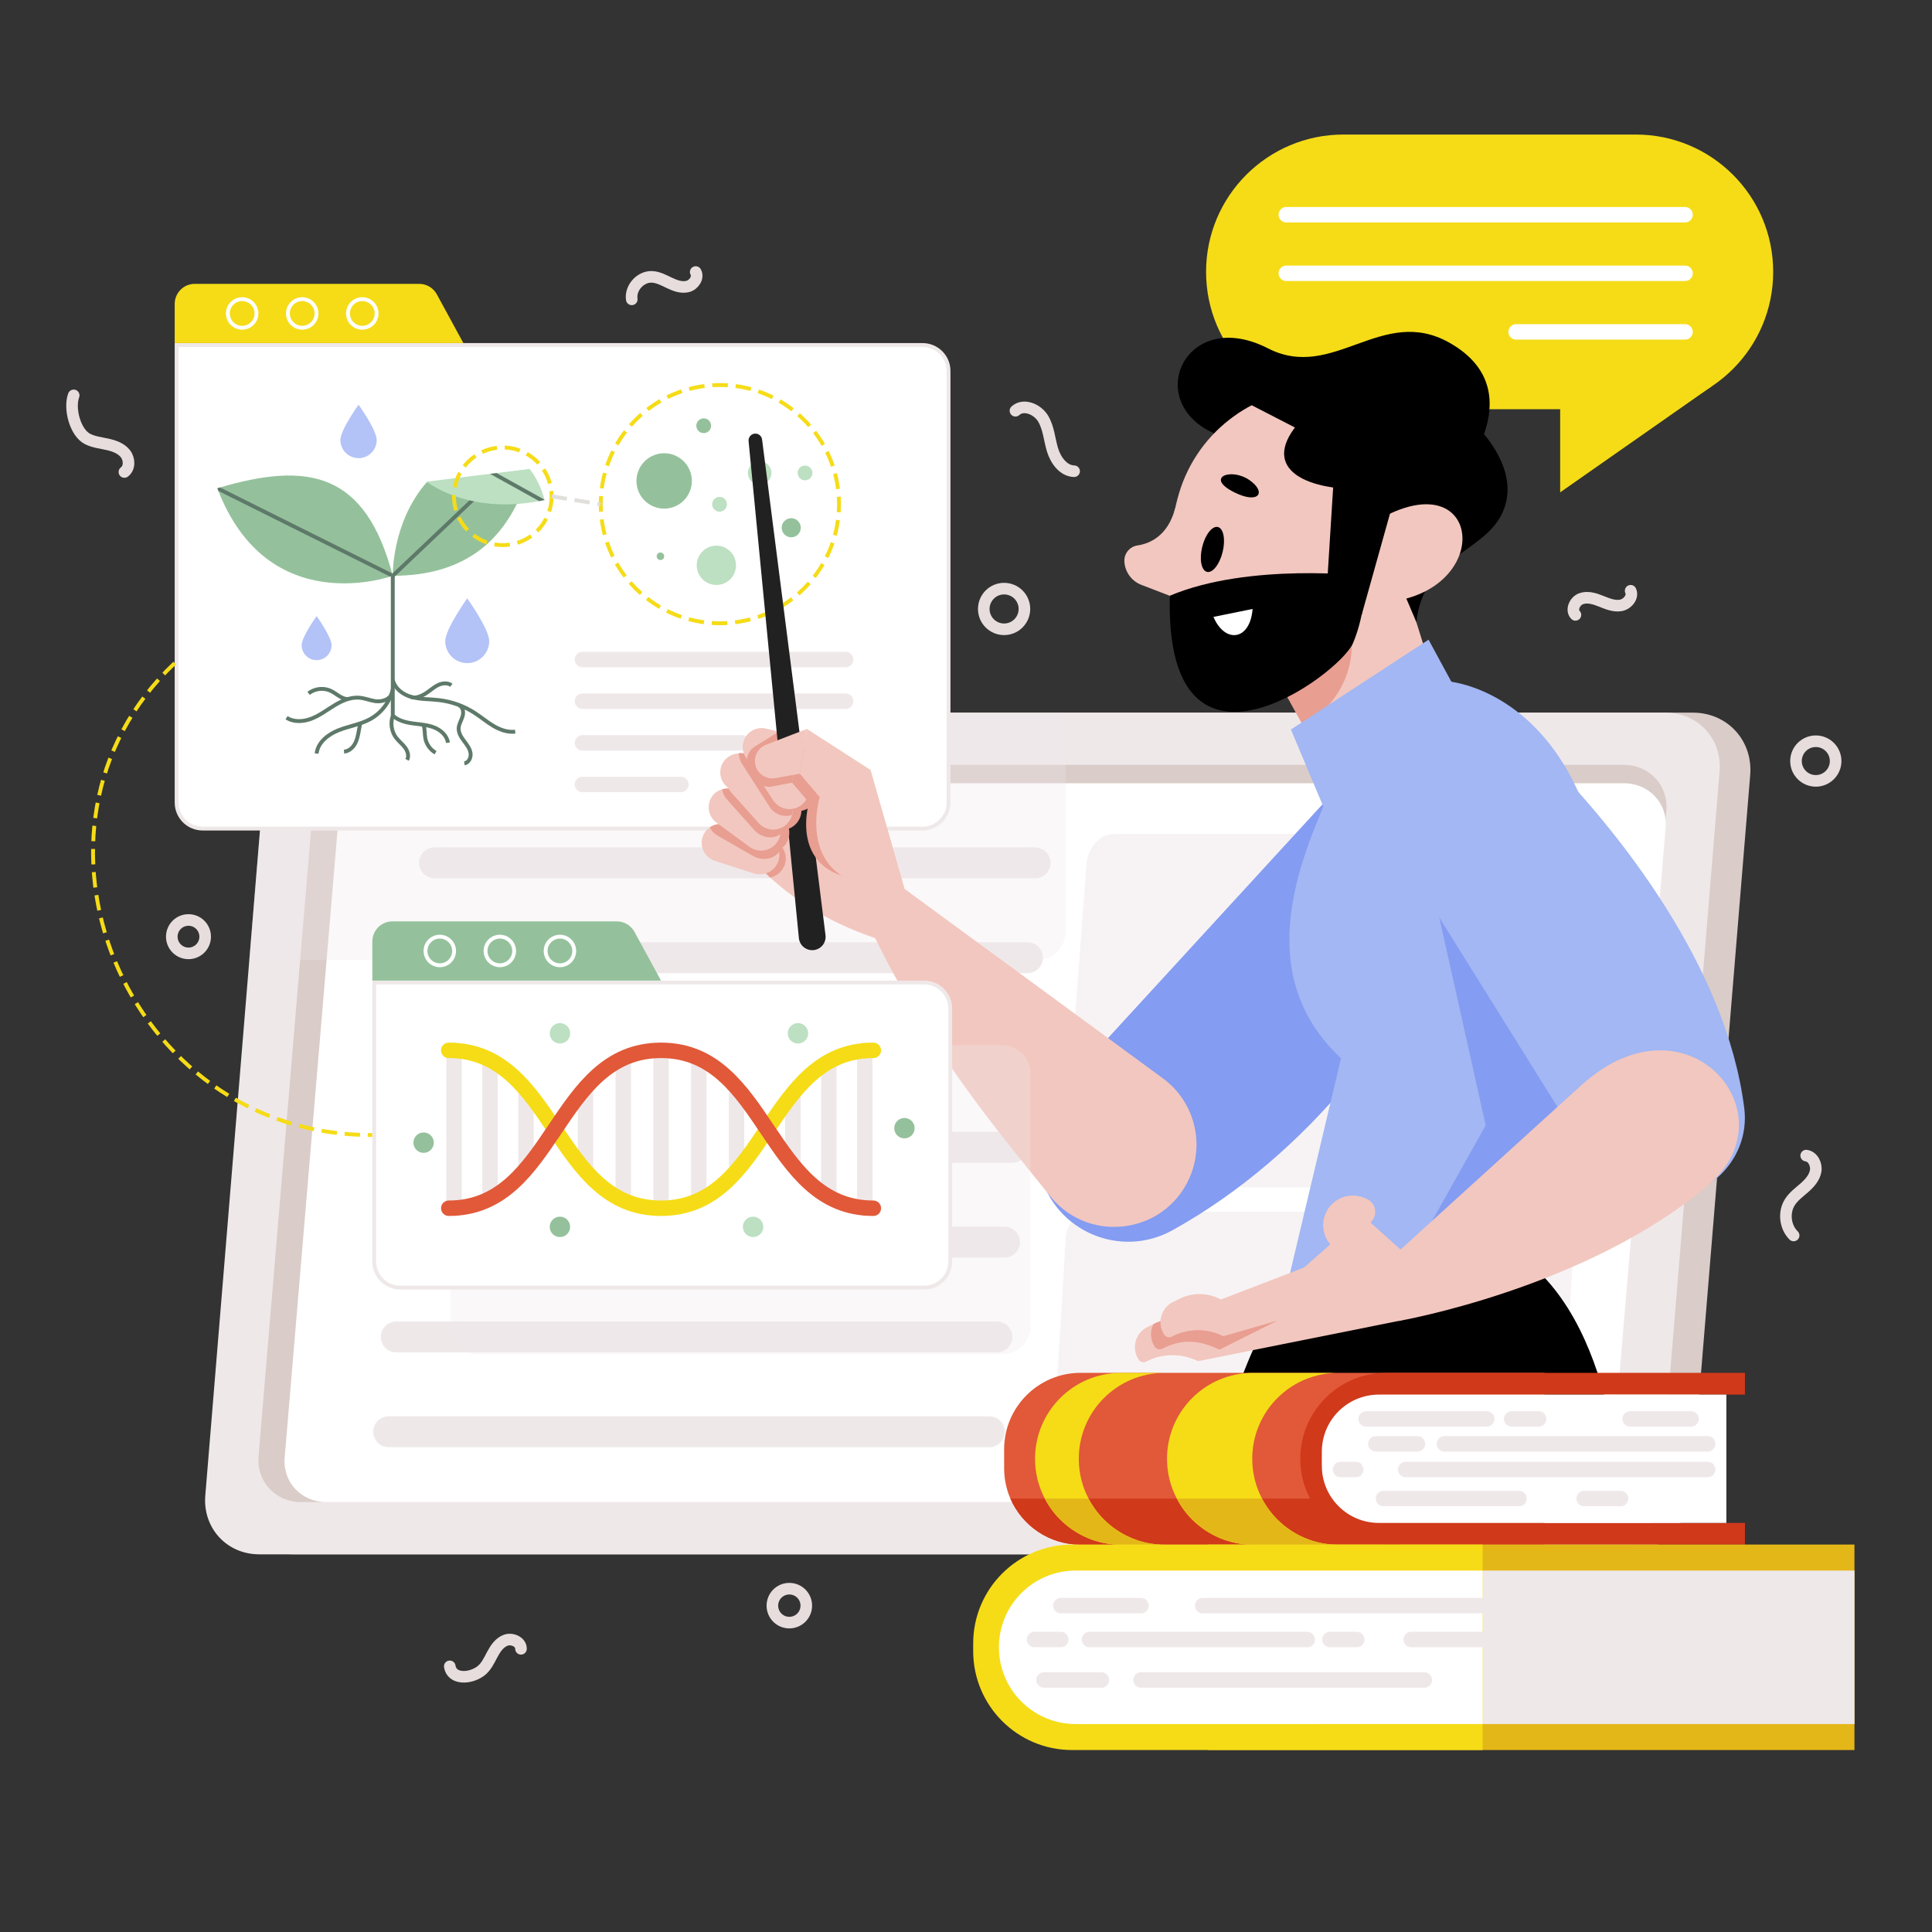 <?xml version="1.0" encoding="utf-8"?>
<!-- Generator: Adobe Illustrator 23.0.0, SVG Export Plug-In . SVG Version: 6.00 Build 0)  -->
<svg version="1.1" xmlns="http://www.w3.org/2000/svg" xmlns:xlink="http://www.w3.org/1999/xlink" x="0px" y="0px"
	 viewBox="0 0 500 500" style="enable-background:new 0 0 500 500;" xml:space="preserve">
<rect x="0" y="0" width="500" height="500" fill="#333333" stroke="none"/>
<style type="text/css">
	.st0{display:none;}
	.st1{display:inline;fill:#020202;}
	.st2{display:inline;fill:#FAF8F8;}
	.st3{display:inline;fill:#FFFFFF;}
	.st4{fill:#F5DC17;}
	.st5{fill:none;stroke:#FFFFFF;stroke-width:4;stroke-linecap:round;stroke-linejoin:round;stroke-miterlimit:10;}
	.st6{fill:#DACCC8;}
	.st7{fill:#EFE8E9;}
	.st8{fill:#FFFFFF;}
	.st9{fill:none;stroke:#EFE8E9;stroke-width:8;stroke-linecap:round;stroke-linejoin:round;stroke-miterlimit:10;}
	.st10{fill:#F7F3F4;}
	.st11{opacity:0.3;fill:#EFE8E9;}
	.st12{fill:none;stroke:#FFFFFF;stroke-miterlimit:10;}
	.st13{fill:#BCE0C1;}
	.st14{fill:#94C19B;}
	.st15{fill:none;stroke:#F5DC17;stroke-miterlimit:10;stroke-dasharray:4.033,2.017;}
	.st16{fill:none;stroke:#5E7969;stroke-miterlimit:10;}
	.st17{clip-path:url(#SVGID_2_);fill:none;stroke:#5E7969;stroke-miterlimit:10;}
	.st18{clip-path:url(#SVGID_4_);fill:#94C19B;}
	.st19{clip-path:url(#SVGID_4_);fill:none;stroke:#5E7969;stroke-miterlimit:10;}
	.st20{fill:none;stroke:#F5DC17;stroke-miterlimit:10;stroke-dasharray:4,2;}
	.st21{fill:none;stroke:#E0DFDB;stroke-miterlimit:10;stroke-dasharray:4,2;}
	.st22{fill:#B3C3F7;}
	.st23{fill:none;stroke:#EFE8E9;stroke-width:4;stroke-linecap:round;stroke-linejoin:round;stroke-miterlimit:10;}
	.st24{fill:#849CF1;}
	.st25{fill:#F2C7BF;}
	.st26{fill:#212121;}
	.st27{fill:#E89E91;}
	.st28{fill:#A2B7F3;}
	.st29{fill:none;stroke:#F5DC17;stroke-width:4;stroke-linecap:round;stroke-linejoin:round;stroke-miterlimit:10;}
	.st30{fill:none;stroke:#E15938;stroke-width:4;stroke-linecap:round;stroke-linejoin:round;stroke-miterlimit:10;}
	.st31{display:none;fill:#EFE8E9;}
	.st32{fill:#E15938;}
	.st33{fill:#D0391A;}
	.st34{fill:#E4B719;}
	.st35{fill:none;stroke:#E7DDDD;stroke-width:3;stroke-linecap:round;stroke-linejoin:round;stroke-miterlimit:10;}
</style>
<g id="Capa_3" class="st0">
	<rect x="-6.64" y="-5.95" class="st1" width="512.88" height="512.88"/>
</g>
<g id="BACKGROUND" class="st0">
	<rect class="st2" width="500" height="500"/>
	<path class="st3" d="M109.46,77.91C164.95,32.72,239.6,10.53,310.18,22.3c70.58,11.77,135.33,58.66,164.8,123.87
		c17.74,39.24,22.69,83.3,20.64,126.32c-2.16,45.28-12.21,91.06-35.99,129.65c-23.79,38.59-62.55,69.31-107.27,76.75
		c-35.69,5.94-72.01-2.92-107.1-11.71c-53.32-13.36-107.76-27.2-153.8-57.23c-44.46-29-77.14-75.2-86.26-127.99
		c-7.69-44.52,21.77-101.03,44.98-137.2C66.31,119.58,86.25,96.8,109.46,77.91z"/>
</g>
<g id="OBJECTS">
	<g>
		<g>
			<path class="st4" d="M423.36,34.82h-75.69c-19.63,0-35.54,15.91-35.54,35.54v0c0,19.63,15.91,35.54,35.54,35.54h75.69
				c19.63,0,35.54-15.91,35.54-35.54v0C458.9,50.73,442.99,34.82,423.36,34.82z"/>
			<polygon class="st4" points="443.02,99.96 403.77,127.42 403.77,99.96 			"/>
		</g>
		<line class="st5" x1="332.89" y1="55.57" x2="436.09" y2="55.57"/>
		<line class="st5" x1="332.89" y1="70.73" x2="436.09" y2="70.73"/>
		<line class="st5" x1="392.37" y1="85.89" x2="436.09" y2="85.89"/>
	</g>
	<g>
		<g>
			<path class="st6" d="M93.92,184.43h344.21c8.92,0,15.55,7.23,14.82,16.14l-15.26,185.54c-0.73,8.92-8.55,16.14-17.47,16.14H76.01
				c-8.92,0-15.55-7.23-14.82-16.14l15.26-185.54C77.19,191.66,85.01,184.43,93.92,184.43z"/>
			<path class="st7" d="M445.03,199.64l-15.41,187.41c-0.69,8.4-8.06,15.21-16.46,15.21H67.09c-8.4,0-14.65-6.81-13.96-15.21
				l11.4-138.65l4.01-48.76c0.08-0.94,0.24-1.88,0.49-2.77c1.88-7.08,8.52-12.43,15.97-12.43h346.08
				C439.47,184.44,445.72,191.24,445.03,199.64z"/>
			<path class="st6" d="M93.94,197.95h326.27c6.64,0,11.58,5.28,11.04,11.8l-14.01,167.19c-0.55,6.52-6.37,11.8-13.01,11.8H77.95
				c-6.64,0-11.58-5.28-11.04-11.8l14.01-167.19C81.48,203.23,87.3,197.95,93.94,197.95z"/>
			<path class="st8" d="M431.06,214.2l-13.35,158.27l-0.4,4.77c-0.53,6.36-6.25,11.51-12.76,11.51H84.49
				c-6.51,0-11.36-5.15-10.82-11.51L87.41,214.2c0.54-6.35,6.25-11.5,12.77-11.5h320.05C426.75,202.7,431.59,207.85,431.06,214.2z"
				/>
			<g>
				<line class="st9" x1="267.89" y1="223.31" x2="112.45" y2="223.31"/>
				<line class="st9" x1="265.92" y1="247.85" x2="110.48" y2="247.85"/>
				<line class="st9" x1="263.94" y1="272.39" x2="108.5" y2="272.39"/>
				<line class="st9" x1="261.96" y1="296.92" x2="106.52" y2="296.92"/>
				<line class="st9" x1="259.98" y1="321.46" x2="104.54" y2="321.46"/>
				<line class="st9" x1="258" y1="346" x2="102.56" y2="346"/>
				<line class="st9" x1="256.03" y1="370.54" x2="100.59" y2="370.54"/>
				<path class="st10" d="M399.86,307.27H282.79c-4.26,0-7.6-4.4-7.21-9.51l5.61-74.03c0.34-4.49,3.47-7.92,7.21-7.92h117.07
					c4.26,0,7.6,4.4,7.21,9.51l-5.61,74.03C406.73,303.83,403.61,307.27,399.86,307.27z"/>
				<path class="st10" d="M398.44,372.68H279.4c-3.64,0-6.51-3.72-6.25-8.09l2.64-43.99c0.24-3.94,2.96-7,6.25-7h119.04
					c3.64,0,6.51,3.72,6.25,8.09l-2.64,43.99C404.45,369.62,401.72,372.68,398.44,372.68z"/>
			</g>
		</g>
	</g>
	<g>
		<path class="st11" d="M275.78,184.44v56.73c0,3.99-3.24,7.23-7.23,7.23H64.53l4.01-48.76c0.08-0.94,0.24-1.88,0.49-2.77
			c1.88-7.08,8.52-12.43,15.97-12.43H275.78z"/>
		<g>
			<g>
				<g>
					<path class="st8" d="M52.44,214.43c-3.71,0-6.73-3.02-6.73-6.73V89.29h193.04c3.71,0,6.73,3.02,6.73,6.73V207.7
						c0,3.71-3.02,6.73-6.73,6.73H52.44z"/>
					<path class="st7" d="M238.76,89.79c3.44,0,6.23,2.79,6.23,6.23V207.7c0,3.44-2.79,6.23-6.23,6.23H52.44
						c-3.44,0-6.23-2.79-6.23-6.23V89.79H238.76 M238.76,88.79H45.21V207.7c0,3.99,3.24,7.23,7.23,7.23h186.31
						c3.99,0,7.23-3.24,7.23-7.23V96.02C245.99,92.02,242.75,88.79,238.76,88.79L238.76,88.79z"/>
				</g>
				<path class="st4" d="M108.49,73.46H50.41c-2.87,0-5.2,2.33-5.2,5.2v10.13h74.71l-6.87-12.62
					C112.14,74.5,110.39,73.46,108.49,73.46z"/>
				<g>
					<circle class="st12" cx="62.67" cy="81.12" r="3.7"/>
					<path class="st12" d="M81.91,81.12c0,2.04-1.66,3.7-3.7,3.7c-2.04,0-3.7-1.66-3.7-3.7c0-2.04,1.66-3.7,3.7-3.7
						C80.25,77.42,81.91,79.08,81.91,81.12z"/>
					<circle class="st12" cx="93.76" cy="81.12" r="3.7"/>
				</g>
			</g>
			<g>
				<g>
					<path class="st13" d="M180.89,143.95c1.3-2.49,4.37-3.45,6.86-2.16c2.49,1.3,3.45,4.37,2.16,6.86
						c-1.3,2.49-4.37,3.45-6.86,2.16C180.55,149.51,179.59,146.44,180.89,143.95z"/>
					<path class="st13" d="M193.9,120.99c-0.78,1.49-0.2,3.34,1.29,4.11c1.49,0.78,3.34,0.2,4.11-1.29c0.78-1.49,0.2-3.34-1.29-4.11
						C196.52,118.91,194.67,119.49,193.9,120.99z"/>
					<path class="st14" d="M165.53,121.15c-1.83,3.51-0.47,7.84,3.04,9.67c3.51,1.83,7.84,0.47,9.67-3.04
						c1.83-3.51,0.47-7.84-3.04-9.67C171.69,116.28,167.36,117.65,165.53,121.15z"/>
					<path class="st14" d="M207.24,136.58c0,1.37-1.11,2.47-2.47,2.47s-2.47-1.11-2.47-2.47c0-1.37,1.11-2.47,2.47-2.47
						S207.24,135.21,207.24,136.58z"/>
					<path class="st14" d="M184.03,110.18c0-1.06-0.86-1.91-1.91-1.91s-1.91,0.86-1.91,1.91c0,1.06,0.86,1.91,1.91,1.91
						S184.03,111.24,184.03,110.18z"/>
					<path class="st13" d="M188.13,130.51c0-1.06-0.86-1.91-1.91-1.91c-1.06,0-1.91,0.86-1.91,1.91s0.86,1.91,1.91,1.91
						C187.27,132.42,188.13,131.56,188.13,130.51z"/>
					<path class="st13" d="M210.25,122.4c0-1.06-0.86-1.91-1.91-1.91c-1.06,0-1.91,0.86-1.91,1.91s0.86,1.91,1.91,1.91
						C209.39,124.31,210.25,123.45,210.25,122.4z"/>
					<path class="st14" d="M171.89,143.96c0-0.54-0.44-0.97-0.97-0.97c-0.54,0-0.97,0.44-0.97,0.97c0,0.54,0.44,0.97,0.97,0.97
						C171.45,144.94,171.89,144.5,171.89,143.96z"/>
				</g>
				<g>
					
						<ellipse transform="matrix(0.662 -0.75 0.75 0.662 -34.859 183.74)" class="st15" cx="186.22" cy="130.51" rx="30.82" ry="30.82"/>
				</g>
				<g>
					<path class="st14" d="M137.12,121.44c-5.09,18.45-16.87,27.57-35.47,27.57c0,0-0.32-13.74,8.76-24.18L137.12,121.44z"/>
					<line class="st16" x1="101.65" y1="149.01" x2="128.98" y2="123.06"/>
					<path class="st13" d="M140.9,129.41c-0.51-2.51-2.12-5.94-3.84-8.04l-26.72,3.29C116.96,129.26,127.63,132.3,140.9,129.41z"/>
					<g>
						<line class="st16" x1="101.65" y1="185.19" x2="101.65" y2="148.48"/>
						<path class="st16" d="M101.65,178.39c-0.74,3.22-2.91,6.09-5.8,7.69c-2.55,1.41-5.51,1.83-8.22,2.9
							c-2.71,1.07-5.37,3.14-5.69,6.04"/>
						<path class="st16" d="M101.76,184.99c-0.8,1.92-0.51,4.26,0.75,5.93c0.69,0.91,1.63,1.62,2.31,2.53
							c0.69,0.92,1.09,2.2,0.54,3.2"/>
						<path class="st16" d="M101.58,185.12c1.36,1.31,3.29,1.82,5.16,2.09c1.87,0.27,3.79,0.35,5.55,1.03
							c1.76,0.67,3.39,2.11,3.64,3.98"/>
						<path class="st16" d="M93.27,186.9c-0.13,0.73-0.26,1.45-0.4,2.18c-0.21,1.18-0.44,2.38-1.02,3.43
							c-0.59,1.05-1.61,1.93-2.81,2.01"/>
						<path class="st16" d="M101.65,175.94c0.56,2.32,2.65,3.86,4.96,4.47c2.31,0.61,4.73,0.5,7.1,0.79
							c3.21,0.39,6.33,1.51,9.06,3.26c1.67,1.07,3.19,2.38,4.9,3.39c1.71,1.01,3.69,1.74,5.66,1.5"/>
						<path class="st16" d="M112.72,194.8c-1.37-0.78-2.36-2.19-2.65-3.74c-0.21-1.12-0.07-2.3-0.44-3.38"/>
						<path class="st16" d="M118.78,182.54c1.04,0.35,1.26,1.77,0.94,2.83c-0.32,1.05-0.98,2.02-1.02,3.12
							c-0.04,1.19,0.64,2.27,1.35,3.22c0.71,0.95,1.5,1.92,1.71,3.08c0.22,1.17-0.4,2.59-1.58,2.78"/>
						<path class="st16" d="M74.16,185.74c1.91,1.24,4.46,1.05,6.57,0.2c2.12-0.85,3.95-2.26,5.9-3.44
							c1.95-1.18,4.17-2.14,6.44-1.93c1.38,0.13,2.68,0.68,4.05,0.89c1.37,0.2,3.16-0.22,3.98-1.34"/>
						<path class="st16" d="M116.81,177.34c-1.02-0.76-2.5-0.55-3.63,0.05c-1.13,0.59-2.06,1.5-3.15,2.16
							c-1.09,0.66-2.66,1.32-3.8,0.75"/>
						<path class="st16" d="M79.86,179.44c1.47-1.15,3.55-1.48,5.31-0.83c1.78,0.65,3.08,2.39,4.97,2.29"/>
					</g>
					<g>
						<defs>
							<path id="SVGID_1_" d="M140.9,129.41c-0.51-2.51-2.12-5.94-3.84-8.04l-26.72,3.29C116.96,129.26,127.63,132.3,140.9,129.41z"
								/>
						</defs>
						<clipPath id="SVGID_2_">
							<use xlink:href="#SVGID_1_"  style="overflow:visible;"/>
						</clipPath>
						<line class="st17" x1="142.1" y1="130.54" x2="124.95" y2="121.02"/>
					</g>
					<g>
						<defs>
							<path id="SVGID_3_" d="M101.65,149.01c-7-26.54-21.5-29.83-45.4-22.65C69.3,160.85,101.65,149.01,101.65,149.01z"/>
						</defs>
						<clipPath id="SVGID_4_">
							<use xlink:href="#SVGID_3_"  style="overflow:visible;"/>
						</clipPath>
						<path class="st18" d="M101.65,149.01c-7-26.54-21.5-29.83-45.4-22.65C69.3,160.85,101.65,149.01,101.65,149.01z"/>
						<line class="st19" x1="56.24" y1="126.36" x2="101.65" y2="149.01"/>
					</g>
				</g>
				<circle class="st20" cx="130.12" cy="128.44" r="12.63"/>
				<line class="st21" x1="142.75" y1="128.44" x2="155.4" y2="130.51"/>
				<g>
					<path class="st22" d="M126.61,165.93c0,3.14-2.55,5.69-5.69,5.69s-5.69-2.55-5.69-5.69c0-3.14,5.69-11.08,5.69-11.08
						S126.61,162.79,126.61,165.93z"/>
					<path class="st22" d="M97.49,113.87c0,2.59-2.1,4.7-4.7,4.7s-4.7-2.1-4.7-4.7c0-2.59,4.7-9.14,4.7-9.14
						S97.49,111.27,97.49,113.87z"/>
					<path class="st22" d="M85.81,166.97c0,2.14-1.73,3.87-3.87,3.87c-2.14,0-3.87-1.73-3.87-3.87c0-2.14,3.87-7.53,3.87-7.53
						S85.81,164.83,85.81,166.97z"/>
				</g>
				<g>
					<line class="st23" x1="150.74" y1="170.69" x2="218.84" y2="170.69"/>
					<line class="st23" x1="150.74" y1="181.47" x2="218.84" y2="181.47"/>
					<line class="st23" x1="150.74" y1="192.25" x2="192.05" y2="192.25"/>
					<line class="st23" x1="150.74" y1="203.02" x2="176.22" y2="203.02"/>
				</g>
			</g>
		</g>
	</g>
	<g>
		<path class="st24" d="M269.23,303.94L269.23,303.94c4,14.8,20.83,21.88,34.22,14.44c35.21-19.56,61.94-54.1,76.23-89.82
			c4.15-10.38-0.38-22.2-10.41-27.13l0,0c-8.65-4.25-19.07-2.2-25.45,5.02l-69.21,75.43C269.16,287.82,267.13,296.15,269.23,303.94z
			"/>
		<g>
			<g>
				<path class="st25" d="M186.79,212.74c0.37,0.47,0.73,0.95,1.12,1.45c2.84,3.71,6.36,8.31,11.42,12.92
					c6.59,6.03,15.77,12.12,29.38,16.41l5.37-13.5l-8.81-30.78L186.79,212.74z"/>
				<path class="st26" d="M201.46,188.99l5.29,53.79c0.19,1.9,1.88,3.29,3.78,3.11l0,0c1.95-0.18,3.36-1.94,3.11-3.88l-6.53-52.28
					L201.46,188.99z"/>
				<path class="st27" d="M187.9,214.18c2.84,3.71,6.36,8.31,11.42,12.92c1.68-0.35,3.13-1.52,3.75-3.25
					c0.26-0.73,0.33-1.49,0.25-2.23c0-0.14-0.03-0.26-0.05-0.39c-0.02-0.11-0.04-0.23-0.1-0.33c-0.42-1.68-1.7-3.12-3.51-3.62
					l-10.19-2.93C188.96,214.22,188.43,214.17,187.9,214.18z"/>
				<path class="st27" d="M185.71,208.65c-0.24,1.73,0.45,3.52,1.96,4.64l8.57,6.27c2.2,1.61,5.31,1.18,6.99-0.97
					c0.48-0.62,0.78-1.32,0.94-2.05c0.04-0.14,0.06-0.26,0.07-0.38c0.01-0.1,0.03-0.22,0.02-0.33c0.13-1.74-0.64-3.51-2.2-4.55
					l-8.76-5.98c-1.25-0.83-2.78-1.04-4.14-0.63c-0.19,0.06-0.39,0.13-0.59,0.21c-0.7,0.28-1.35,0.75-1.85,1.38
					C186.17,206.99,185.83,207.81,185.71,208.65z"/>
				<path class="st25" d="M206.78,199.65c0.15,0.61,0.19,1.26,0.09,1.91c-0.03,0.18-0.06,0.34-0.1,0.51
					c-0.43,1.77-1.77,3.13-3.44,3.62c-0.64,0.2-1.32,0.27-2.02,0.19l-4.37-0.46l-6.17-0.67c-0.88-0.1-1.68-0.42-2.34-0.9
					c-0.94-0.67-1.61-1.66-1.89-2.79c-0.15-0.61-0.18-1.26-0.08-1.91c0.36-2.4,2.41-4.13,4.79-4.15l0.01,0
					c0.13,0,0.26,0.01,0.39,0.02l10.58,0.79c0.1,0,0.21,0.02,0.31,0.04C204.67,196.12,206.3,197.69,206.78,199.65z"/>
				<path class="st25" d="M181.67,219c0.32,1.72,1.54,3.2,3.32,3.79l10.11,3.25c2.6,0.83,5.41-0.55,6.33-3.12
					c0.26-0.74,0.33-1.5,0.25-2.24c-0.01-0.15-0.03-0.27-0.05-0.39c-0.02-0.1-0.04-0.22-0.08-0.32c-0.42-1.7-1.71-3.13-3.51-3.63
					l-10.19-2.93c-1.45-0.4-2.97-0.12-4.13,0.71c-0.17,0.11-0.33,0.25-0.49,0.38c-0.58,0.48-1.04,1.13-1.32,1.89
					C181.58,217.29,181.51,218.18,181.67,219z"/>
				<path class="st27" d="M183.7,214.14c0.41,0.84,1.07,1.58,1.95,2.08l9.19,5.28c2.29,1.33,5.91,1.17,7.42-2.06
					c-0.42-1.7-2.44-2.58-4.24-3.08l-10.19-2.93C186.38,213.03,184.87,213.31,183.7,214.14z"/>
				<path class="st25" d="M183.45,208.25c-0.24,1.73,0.45,3.52,1.96,4.64l8.57,6.27c2.2,1.61,5.31,1.18,6.99-0.97
					c0.48-0.62,0.78-1.32,0.94-2.05c0.04-0.14,0.06-0.26,0.07-0.38c0.01-0.1,0.03-0.22,0.02-0.33c0.13-1.74-0.64-3.51-2.2-4.55
					l-8.76-5.98c-1.25-0.83-2.78-1.04-4.14-0.63c-0.19,0.06-0.39,0.13-0.59,0.21c-0.7,0.28-1.35,0.75-1.85,1.38
					C183.9,206.6,183.56,207.42,183.45,208.25z"/>
				<path class="st27" d="M186.91,204.27c0.12,0.93,0.52,1.83,1.2,2.59l7.06,7.91c1.76,1.98,5.24,2.97,7.69,0.37
					c0.13-1.74-1.5-3.22-3.06-4.26l-8.76-5.98C189.8,204.07,188.28,203.86,186.91,204.27z"/>
				<path class="st27" d="M192.92,203.06c-0.29,1.34-0.02,2.81,0.88,3.99l4.53,5.73c1.65,2.18,4.74,2.64,6.95,1.07
					c0.97-0.71,1.62-1.66,1.92-2.74c0.04-0.1,0.07-0.22,0.09-0.32c0.32-1.46,0-3.02-1.01-4.27l-4.79-5.54
					c-0.8-0.97-1.91-1.57-3.07-1.74c-1.2-0.2-2.45,0.08-3.52,0.81C193.85,200.8,193.17,201.87,192.92,203.06z"/>
				<path class="st25" d="M205.11,210.33c-0.02,0.1-0.03,0.22-0.06,0.33c-0.02,0.13-0.07,0.26-0.09,0.38l-0.01,0
					c-0.26,0.94-0.79,1.8-1.6,2.48c-2.08,1.76-5.2,1.53-7.02-0.52l-7.08-7.9c-0.34-0.39-0.61-0.81-0.81-1.26
					c-0.38-0.84-0.5-1.77-0.38-2.66c0.16-1.2,0.75-2.32,1.75-3.14c0.58-0.46,1.2-0.77,1.88-0.95c0.51-0.13,1.05-0.17,1.57-0.13
					c1.16,0.07,2.32,0.58,3.19,1.49l6.88,7.23l0.44,0.46C204.87,207.32,205.3,208.85,205.11,210.33z"/>
				<path class="st27" d="M203.3,205.59l0.44,0.46c1.1,1.16,1.53,2.69,1.34,4.17c-0.02,0.1-0.03,0.22-0.06,0.33
					c-0.02,0.13-0.07,0.26-0.09,0.38l-0.01,0c-2.1,0.66-4.48-0.15-5.73-2.1l-2.27-3.53l-4.91-7.66c-0.14-0.21-0.26-0.44-0.35-0.66
					c-0.31-0.68-0.44-1.4-0.43-2.12l0.01,0c0.13,0,0.26,0.01,0.39,0.02l10.58,0.79c0.1,0,0.21,0.02,0.31,0.04l4.22,6.23
					C206.32,203.73,204.97,205.09,203.3,205.59z"/>
				<path class="st25" d="M212.32,194.71c0.21,0.85,0.2,1.76-0.07,2.65c-0.79,2.63-3.53,4.14-6.17,3.44l-3.31-0.88l-6.94-1.87
					c-1.04-0.28-1.92-0.88-2.54-1.66c-0.46-0.55-0.78-1.2-0.95-1.9c-0.21-0.85-0.19-1.76,0.1-2.65c0.77-2.42,3.28-3.86,5.76-3.29
					l3.35,0.79l3.55,0.82l3.44,0.81C210.49,191.42,211.88,192.91,212.32,194.71z"/>
				<path class="st27" d="M198.23,196.82c-0.49,1.28-0.45,2.77,0.26,4.08l3.6,6.36c1.29,2.41,4.28,3.34,6.71,2.12
					c1.07-0.56,1.86-1.4,2.31-2.41c0.06-0.09,0.1-0.2,0.14-0.3c0.54-1.4,0.47-2.99-0.34-4.38l-3.88-6.2
					c-0.64-1.08-1.64-1.84-2.77-2.19c-1.15-0.38-2.44-0.3-3.6,0.27C199.5,194.73,198.67,195.69,198.23,196.82z"/>
				<path class="st25" d="M193.71,194.13c-0.39,1.32-0.23,2.8,0.57,4.05l5.79,8.9c1.48,2.3,4.53,3,6.85,1.59
					c1.03-0.64,1.74-1.54,2.12-2.58c0.05-0.09,0.08-0.21,0.11-0.31c0.43-1.44,0.23-3.01-0.68-4.34l-6.06-8.72
					c-0.72-1.03-1.78-1.71-2.93-1.96c-1.18-0.29-2.45-0.11-3.57,0.54C194.81,191.95,194.05,192.97,193.71,194.13z"/>
				<g>
					<g>
						<path class="st27" d="M228.01,227.72l-7.55-26.05l-13.95-8.92l-1.51,9.82l4.37,5.12
							C209.38,207.69,202.91,228.92,228.01,227.72z"/>
						<path class="st27" d="M206.51,192.76l-8.95,3.49c-1.94,0.76-2.92,2.94-2.19,4.89l0,0c0.65,1.74,2.45,2.76,4.27,2.42l5.36-0.99
							L206.51,192.76z"/>
					</g>
					<g>
						<path class="st27" d="M205.11,190.17l0.27,8.76l-2.59,0.99l-3.41,1.29c-0.18,0.07-0.37,0.13-0.54,0.18
							c-1.91,0.47-3.91-0.35-4.94-2.07c-0.55-0.91-0.73-1.94-0.59-2.92c0.17-1.29,0.9-2.48,2.08-3.22l6.17-3.83L205.11,190.17z"/>
						<path class="st26" d="M207.52,194.26l-10.29-80.47c-0.08-0.76-0.64-1.39-1.39-1.54l0,0c-1.15-0.24-2.21,0.71-2.11,1.88
							l7.95,82.27L207.52,194.26z"/>
						<path class="st25" d="M234.06,230.01l-8.81-30.78l-16.43-10.58l-1.82,11.59l5.14,6.06
							C212.15,206.29,204.43,231.32,234.06,230.01z"/>
						<path class="st25" d="M208.83,188.65l-10.57,4.08c-2.3,0.89-3.46,3.45-2.61,5.77l0,0c0.76,2.05,2.88,3.27,5.03,2.88l6.33-1.14
							L208.83,188.65z"/>
					</g>
				</g>
			</g>
			<path class="st25" d="M225.49,240.7c15.28,32.03,34.75,54.37,46.22,68.78c3.81,4.79,9.06,7.38,14.43,7.93
				c2.59,0.26,5.22,0.05,7.73-0.61c5.86-1.55,11.12-5.59,13.93-11.88c2.66-5.94,2.39-12.57-0.34-18.11c-1.48-3-3.68-5.67-6.51-7.75
				l-19.8-14.52l-47.1-34.52L225.49,240.7z"/>
		</g>
		<g>
			<g>
				<polygon class="st25" points="376.33,192.38 345.12,201.97 338.19,189.39 327.98,170.87 323.93,163.54 351.09,111.39 				"/>
				<path class="st27" d="M349.66,163.99c0,0,2.84,14.34-12.31,24.02l-7.95-14.41L349.66,163.99z"/>
				<path d="M320.89,114.1c-27.41-4.72-16.31-36.02,7.3-23.93c16.89,8.65,29.47-11.37,46.97-1.45c22.94,13.01,0.63,37.44,0.63,37.44
					L320.89,114.1z"/>
				<path class="st25" d="M357.58,162.31l-32.53,18.4c-8.14,4.6-18.41-0.15-20.11-9.36c-2.37-12.55-4-29.48,0.16-43.59
					c2.46-8.33,7.59-15.28,14.3-20.08c3.01-2.17,6.35-3.9,9.92-5.1l0.04-0.02l2.02-0.62l0.2-0.07c1.02-0.28,2.04-0.49,3.08-0.67
					c2.47-0.45,5-0.68,7.57-0.62c2.46,0.04,4.83,0.5,7.02,1.3c9.18,3.36,15.27,12.84,13.79,23.18l-1.3,8.88L357.58,162.31z"/>
				<path d="M323.93,104.87c20.83-15.3,42.66-7.87,54.55,1.94c8.37,6.9,15.5,18.03,9.37,27.67c-5.58,8.77-19.49,10.34-21.3,26.5
					l-18.67-43.77L323.93,104.87z"/>
				<path class="st25" d="M350.77,138.45c34.45-25.87,38.85,19.92,1.46,17.46L350.77,138.45z"/>
				<path class="st25" d="M304.09,131.68c-1.88,7.02-6.54,9.02-9.71,9.48c-2.03,0.3-3.5,2.1-3.39,4.15l0,0
					c0.14,2.71,1.86,5.08,4.39,6.05l8.95,3.44c4.89,0.95,9.53-2.52,10.01-7.48l1.62-16.81L304.09,131.68z"/>
				<path d="M302.74,154.18c20.56-8.68,50.77-5.12,50.77-5.12s0.03,9.49-3.38,17.45C346.72,174.48,301.46,208.2,302.74,154.18z"/>
				<path class="st28" d="M413.32,271.15c-6.62,31.46-14.72,58.14-14.72,58.14l-65.63,3.91l14.08-59.31
					c-14.04-13.11-14.92-29.03-12.03-42.89c2.62-12.62,8.36-23.51,10.1-29.02l26.05-25.5c1.39-1.38,33.17,0.73,42.78,45.56
					C417.62,239.12,416.5,256.07,413.32,271.15z"/>
				<polygon class="st24" points="367.85,216.66 384.5,291.24 361.93,331.47 398.6,329.29 418.12,264.95 418.12,221 				"/>
				<polygon points="346.05,109.75 343.21,154.95 352.37,159.22 362.25,123.92 				"/>
				<path d="M311.13,141.55c-0.78,3.2-0.23,6.09,1.23,6.45c1.46,0.36,3.28-1.95,4.06-5.16c0.78-3.2,0.23-6.09-1.23-6.45
					C313.73,136.04,311.91,138.35,311.13,141.55z"/>
				<path d="M319.53,127.46c6.31,3.11,8.3-0.1,3.83-3.21C318.55,120.91,311.68,123.59,319.53,127.46z"/>
				<path class="st8" d="M324.17,157.6c-0.65,8.27-7.19,8.98-10.13,2.05L324.17,157.6z"/>
				<path d="M417.71,372.46l-0.4,4.77c-0.53,6.36-6.25,11.51-12.76,11.51h-92.24c6.93-36.25,20.48-55.55,20.48-55.55l65.62-3.9
					C409.58,340.3,415.05,357.4,417.71,372.46z"/>
			</g>
		</g>
		<g>
			<path class="st28" d="M426,309.93L426,309.93c14.04,2.57,27.19-9,25.41-23.17c-4.6-36.41-32.05-71.48-53.15-92.68
				c-8.44-8.47-22.43-7.84-31.1,0.4l0,0c-7.48,7.1-9.27,18.33-4.39,27.41l48.81,78.23C414.79,305.28,420.03,308.84,426,309.93z"/>
		</g>
		<g>
			<path class="st25" d="M409.38,280.73l-47.92,43.56l0.56,17.57c0,0,48.56-8.42,80.13-35.18
				C463.85,288.28,436.7,256.17,409.38,280.73z"/>
			<g>
				<polygon class="st25" points="362.5,341.75 310.06,352.26 352.68,314.61 373.56,333.32 				"/>
				<path class="st25" d="M350.42,322.27l4.78-6.5c1.41-1.92,0.63-4.66-1.58-5.54l-0.68-0.27c-4.19-1.68-8.91,0.61-10.19,4.93l0,0
					c-0.86,2.9,0.07,6.04,2.37,8l0,0C346.72,324.26,349.16,323.98,350.42,322.27z"/>
				<path class="st25" d="M338.55,331.54l-28.49,20.71l-1.02-0.42c-4.01-1.65-8.53-1.46-12.37,0.54c-0.62,0.31-1.36,0.18-1.82-0.29
					c-0.07-0.08-0.13-0.16-0.19-0.25c-1.54-2.38-1.15-5.45,0.8-7.35c0.32-0.32,0.7-0.59,1.11-0.84l1.95-0.98l0.2-0.1
					c3.37-1.68,7.33-1.6,10.62,0.22l28.3-10.88L338.55,331.54z"/>
				<path class="st27" d="M330.58,341.79l-14.98,7.5c-6.41-3.14-10.93-2.24-14.76-0.25c-0.62,0.31-1.36,0.18-1.82-0.29
					c-0.07-0.07-0.13-0.16-0.19-0.25c-1.19-1.82-1.23-4.05-0.3-5.83l0.2-0.1c3.37-1.68,7.33-1.6,10.62,0.22l7.35,2.99L330.58,341.79
					z"/>
				<path class="st25" d="M316.68,345.78l-1.02-0.42c-4-1.65-8.52-1.45-12.37,0.54l0,0c-0.71,0.37-1.58,0.14-2.02-0.53l0,0
					c-1.81-2.78-0.94-6.5,1.9-8.2l2.15-1.07c3.37-1.67,7.34-1.59,10.63,0.22l0,0l29.21-11.24L316.68,345.78z"/>
			</g>
		</g>
		<polygon class="st28" points="344.76,214.18 334.09,188.8 369.71,165.55 376.33,177.75 		"/>
		<path d="M351.95,126.62c-16.3,0-26.47-6.69-14.19-18.96C346.31,99.12,363.81,106.79,351.95,126.62z"/>
	</g>
	<path class="st20" d="M45.21,171.62C0,214.18,32.11,293.95,96.36,293.75"/>
	<g>
		<path class="st11" d="M259.44,270.52h-68.12l-6.87-12.62c-0.91-1.67-2.66-2.71-4.56-2.71h-58.08c-2.87,0-5.2,2.33-5.2,5.2v10.13
			v72.72c0,3.99,3.24,7.23,7.23,7.23h135.6c3.99,0,7.23-3.24,7.23-7.23v-65.49C266.67,273.76,263.44,270.52,259.44,270.52z"/>
		<g>
			<g>
				<g>
					<path class="st8" d="M103.59,333.23c-3.71,0-6.73-3.02-6.73-6.73v-72.22h142.33c3.71,0,6.73,3.02,6.73,6.73v65.49
						c0,3.71-3.02,6.73-6.73,6.73H103.59z"/>
					<path class="st7" d="M239.19,254.78c3.44,0,6.23,2.79,6.23,6.23v65.49c0,3.44-2.79,6.23-6.23,6.23h-135.6
						c-3.44,0-6.23-2.79-6.23-6.23v-71.72H239.19 M239.19,253.78H96.36v72.72c0,3.99,3.24,7.23,7.23,7.23h135.6
						c3.99,0,7.23-3.24,7.23-7.23v-65.49C246.42,257.02,243.18,253.78,239.19,253.78L239.19,253.78z"/>
				</g>
				<path class="st14" d="M159.64,238.45h-58.08c-2.87,0-5.2,2.33-5.2,5.2v10.13h74.71l-6.87-12.62
					C163.29,239.49,161.54,238.45,159.64,238.45z"/>
				<g>
					<circle class="st12" cx="113.82" cy="246.11" r="3.7"/>
					<path class="st12" d="M133.06,246.11c0,2.04-1.66,3.7-3.7,3.7c-2.04,0-3.7-1.66-3.7-3.7c0-2.04,1.66-3.7,3.7-3.7
						C131.41,242.41,133.06,244.07,133.06,246.11z"/>
					<circle class="st12" cx="144.91" cy="246.11" r="3.7"/>
				</g>
			</g>
			<g>
				<line class="st23" x1="171.07" y1="271.83" x2="171.07" y2="312.69"/>
				<line class="st23" x1="180.84" y1="274.75" x2="180.84" y2="309.77"/>
				<line class="st23" x1="190.61" y1="283.25" x2="190.61" y2="301.26"/>
				<line class="st23" x1="117.52" y1="271.83" x2="117.52" y2="312.69"/>
				<line class="st23" x1="126.82" y1="274.75" x2="126.82" y2="309.77"/>
				<line class="st23" x1="136.12" y1="283.25" x2="136.12" y2="301.26"/>
				<line class="st23" x1="223.81" y1="312.69" x2="223.81" y2="271.83"/>
				<line class="st23" x1="214.51" y1="309.77" x2="214.51" y2="274.75"/>
				<line class="st23" x1="205.2" y1="301.27" x2="205.2" y2="283.26"/>
				<line class="st23" x1="161.3" y1="309.48" x2="161.3" y2="274.46"/>
				<line class="st23" x1="151.53" y1="301.98" x2="151.53" y2="282.04"/>
				<path class="st29" d="M116.13,271.83c27.47,0,27.47,40.86,54.94,40.86c27.47,0,27.47-40.86,54.94-40.86"/>
				<path class="st30" d="M226.02,312.69c-27.47,0-27.47-40.86-54.94-40.86c-27.47,0-27.47,40.86-54.94,40.86"/>
				<path class="st13" d="M147.56,267.42c0,1.46-1.18,2.64-2.64,2.64c-1.46,0-2.64-1.18-2.64-2.64c0-1.46,1.18-2.64,2.64-2.64
					C146.38,264.78,147.56,265.96,147.56,267.42z"/>
				<path class="st13" d="M197.54,317.51c0,1.46-1.18,2.64-2.64,2.64s-2.64-1.18-2.64-2.64c0-1.46,1.18-2.64,2.64-2.64
					S197.54,316.05,197.54,317.51z"/>
				<path class="st13" d="M209.15,267.42c0,1.46-1.18,2.64-2.64,2.64c-1.46,0-2.64-1.18-2.64-2.64c0-1.46,1.18-2.64,2.64-2.64
					C207.97,264.78,209.15,265.96,209.15,267.42z"/>
				<path class="st14" d="M112.27,295.72c0,1.46-1.18,2.64-2.64,2.64c-1.46,0-2.64-1.18-2.64-2.64s1.18-2.64,2.64-2.64
					C111.09,293.08,112.27,294.26,112.27,295.72z"/>
				<path class="st14" d="M147.55,317.51c0,1.46-1.18,2.64-2.64,2.64s-2.64-1.18-2.64-2.64c0-1.46,1.18-2.64,2.64-2.64
					S147.55,316.05,147.55,317.51z"/>
				<path class="st14" d="M236.71,291.97c0,1.46-1.18,2.64-2.64,2.64c-1.46,0-2.64-1.18-2.64-2.64c0-1.46,1.18-2.64,2.64-2.64
					C235.52,289.33,236.71,290.51,236.71,291.97z"/>
			</g>
		</g>
	</g>
	<g>
		<ellipse class="st31" cx="356.62" cy="452.9" rx="133.42" ry="7.72"/>
		<g>
			<g>
				<g>
					<path class="st32" d="M399.74,355.29v44.47H279.65c-8.13,0-15.11-4.9-18.16-11.92c-1.04-2.4-1.62-5.06-1.62-7.86v-4.91
						c0-10.92,8.86-19.78,19.78-19.78H399.74z"/>
					<path class="st33" d="M362.27,387.84v11.92h-82.62c-8.13,0-15.11-4.9-18.16-11.92H362.27z"/>
					<path class="st33" d="M342.09,377.52c0,4.59,1.86,8.74,4.86,11.74c3,3.01,7.16,4.87,11.74,4.87h92.9v5.63h-92.83
						c-6.15,0-11.71-2.49-15.73-6.51c-4.03-4.03-6.51-9.59-6.51-15.73c0-12.28,9.96-22.23,22.24-22.23h92.83v5.63h-92.9
						C349.52,360.92,342.09,368.35,342.09,377.52z"/>
					<path class="st8" d="M446.78,360.92h-89.92c-8.16,0-14.77,6.61-14.77,14.77v3.67c0,8.16,6.61,14.77,14.77,14.77h89.92V360.92z"
						/>
				</g>
				<g>
					<line class="st23" x1="353.56" y1="367.21" x2="384.76" y2="367.21"/>
					<line class="st23" x1="391.21" y1="367.21" x2="398.2" y2="367.21"/>
					<line class="st23" x1="441.95" y1="373.67" x2="373.82" y2="373.67"/>
					<line class="st23" x1="441.95" y1="380.3" x2="363.78" y2="380.3"/>
					<line class="st23" x1="366.83" y1="373.67" x2="356.07" y2="373.67"/>
					<line class="st23" x1="346.92" y1="380.3" x2="350.87" y2="380.3"/>
					<line class="st23" x1="358.04" y1="387.83" x2="393.12" y2="387.83"/>
					<line class="st23" x1="437.65" y1="367.21" x2="421.87" y2="367.21"/>
					<line class="st23" x1="409.99" y1="387.83" x2="419.4" y2="387.83"/>
				</g>
				<path class="st4" d="M285.7,393.26c4.03,4.01,9.59,6.51,15.72,6.51H290.1c-6.14,0-11.69-2.5-15.72-6.51
					c-1.59-1.58-2.93-3.41-3.98-5.42c-1.62-3.08-2.53-6.59-2.53-10.31c0-12.29,9.96-22.23,22.23-22.23h11.32
					c-12.27,0-22.23,9.94-22.23,22.23c0,3.72,0.91,7.23,2.53,10.31C282.77,389.85,284.12,391.68,285.7,393.26z"/>
				<path class="st4" d="M330.59,393.26c4.03,4.01,9.59,6.51,15.73,6.51h-22.05c-6.14,0-11.71-2.5-15.73-6.51
					c-1.58-1.58-2.93-3.41-3.98-5.42c-1.62-3.08-2.54-6.59-2.54-10.31c0-12.29,9.96-22.23,22.25-22.23h22.05
					c-12.28,0-22.24,9.94-22.24,22.23c0,3.72,0.91,7.23,2.53,10.31C327.66,389.85,329.01,391.68,330.59,393.26z"/>
				<path class="st34" d="M285.7,393.26c4.03,4.01,9.59,6.51,15.72,6.51H290.1c-6.14,0-11.69-2.5-15.72-6.51
					c-1.59-1.58-2.93-3.41-3.98-5.42h11.32C282.77,389.85,284.12,391.68,285.7,393.26z"/>
				<path class="st34" d="M346.32,399.77h-22.05c-6.14,0-11.71-2.5-15.73-6.51c-1.58-1.58-2.93-3.41-3.98-5.42h22.05
					c1.05,2.01,2.4,3.84,3.98,5.42C334.62,397.27,340.18,399.77,346.32,399.77z"/>
			</g>
			<g>
				<rect x="312.69" y="399.73" class="st34" width="167.24" height="53.18"/>
				<rect x="319.35" y="406.46" class="st7" width="160.59" height="39.72"/>
				<path class="st4" d="M383.7,399.73H277.45c-14.13,0-25.59,11.46-25.59,25.59v2c0,14.13,11.46,25.59,25.59,25.59H383.7V399.73z"
					/>
				<path class="st8" d="M383.7,406.46H278.38c-10.97,0-19.86,8.89-19.86,19.86l0,0c0,10.97,8.89,19.86,19.86,19.86H383.7V406.46z"
					/>
				<g>
					<line class="st23" x1="311.24" y1="415.54" x2="402" y2="415.54"/>
					<line class="st23" x1="281.96" y1="424.31" x2="338.32" y2="424.31"/>
					<line class="st23" x1="295.28" y1="434.78" x2="368.61" y2="434.78"/>
					<line class="st23" x1="365.21" y1="424.31" x2="400.3" y2="424.31"/>
					<line class="st23" x1="295.28" y1="415.54" x2="274.53" y2="415.54"/>
					<line class="st23" x1="285.05" y1="434.78" x2="270.19" y2="434.78"/>
					<line class="st23" x1="274.53" y1="424.31" x2="267.73" y2="424.31"/>
					<line class="st23" x1="344.18" y1="424.31" x2="351.13" y2="424.31"/>
				</g>
			</g>
		</g>
	</g>
	<path class="st35" d="M265.12,157.6c0,2.9-2.35,5.26-5.26,5.26c-2.9,0-5.26-2.35-5.26-5.26c0-2.9,2.35-5.26,5.26-5.26
		C262.77,152.34,265.12,154.69,265.12,157.6z"/>
	<path class="st35" d="M475.06,196.96c0-2.83-2.3-5.13-5.13-5.13s-5.13,2.3-5.13,5.13s2.3,5.13,5.13,5.13
		S475.06,199.79,475.06,196.96z"/>
	<path class="st35" d="M53.1,242.41c0,2.38-1.93,4.32-4.32,4.32s-4.32-1.93-4.32-4.32c0-2.38,1.93-4.32,4.32-4.32
		S53.1,240.03,53.1,242.41z"/>
	<path class="st35" d="M208.67,415.54c0,2.42-1.96,4.39-4.39,4.39s-4.39-1.96-4.39-4.39s1.96-4.39,4.39-4.39
		S208.67,413.12,208.67,415.54z"/>
	<path class="st35" d="M407.72,159.13c-1.23-1.26-0.17-3.6,1.49-4.19s3.49-0.01,5.13,0.65c1.64,0.65,3.37,1.39,5.1,1.09
		c1.74-0.3,3.31-2.18,2.57-3.79"/>
	<path class="st35" d="M277.98,121.95c-2.82-0.08-4.8-2.88-5.61-5.59c-0.81-2.7-0.97-5.66-2.44-8.07c-1.47-2.41-5.05-3.9-7.13-1.99"
		/>
	<path class="st35" d="M19.07,102.32c-1.26,3.38,0.38,9.67,3.6,11.29c1.58,0.8,3.39,1,5.12,1.38c1.73,0.38,3.53,1.01,4.64,2.4
		c1.11,1.39,1.19,3.71-0.24,4.76"/>
	<path class="st35" d="M116.4,431.25c0.5,3.41,5.16,3.3,7.95,1.26c1.43-1.04,2.2-2.72,3.02-4.28c0.83-1.56,1.89-3.16,3.55-3.75
		c1.66-0.59,3.95,0.47,3.91,2.23"/>
	<path class="st35" d="M464.19,319.74c-2.22-2.19-2.65-5.97-0.98-8.61c0.94-1.49,2.41-2.56,3.74-3.72c1.33-1.16,2.6-2.56,2.93-4.29
		c0.33-1.73-0.69-3.82-2.44-4.05"/>
	<path class="st35" d="M163.5,77.47c-0.44-2.93,2.22-5.92,5.19-5.82c1.64,0.06,3.13,0.89,4.6,1.59c1.48,0.7,3.14,1.31,4.72,0.89
		c1.58-0.42,2.84-2.3,2.04-3.73"/>
</g>
</svg>
